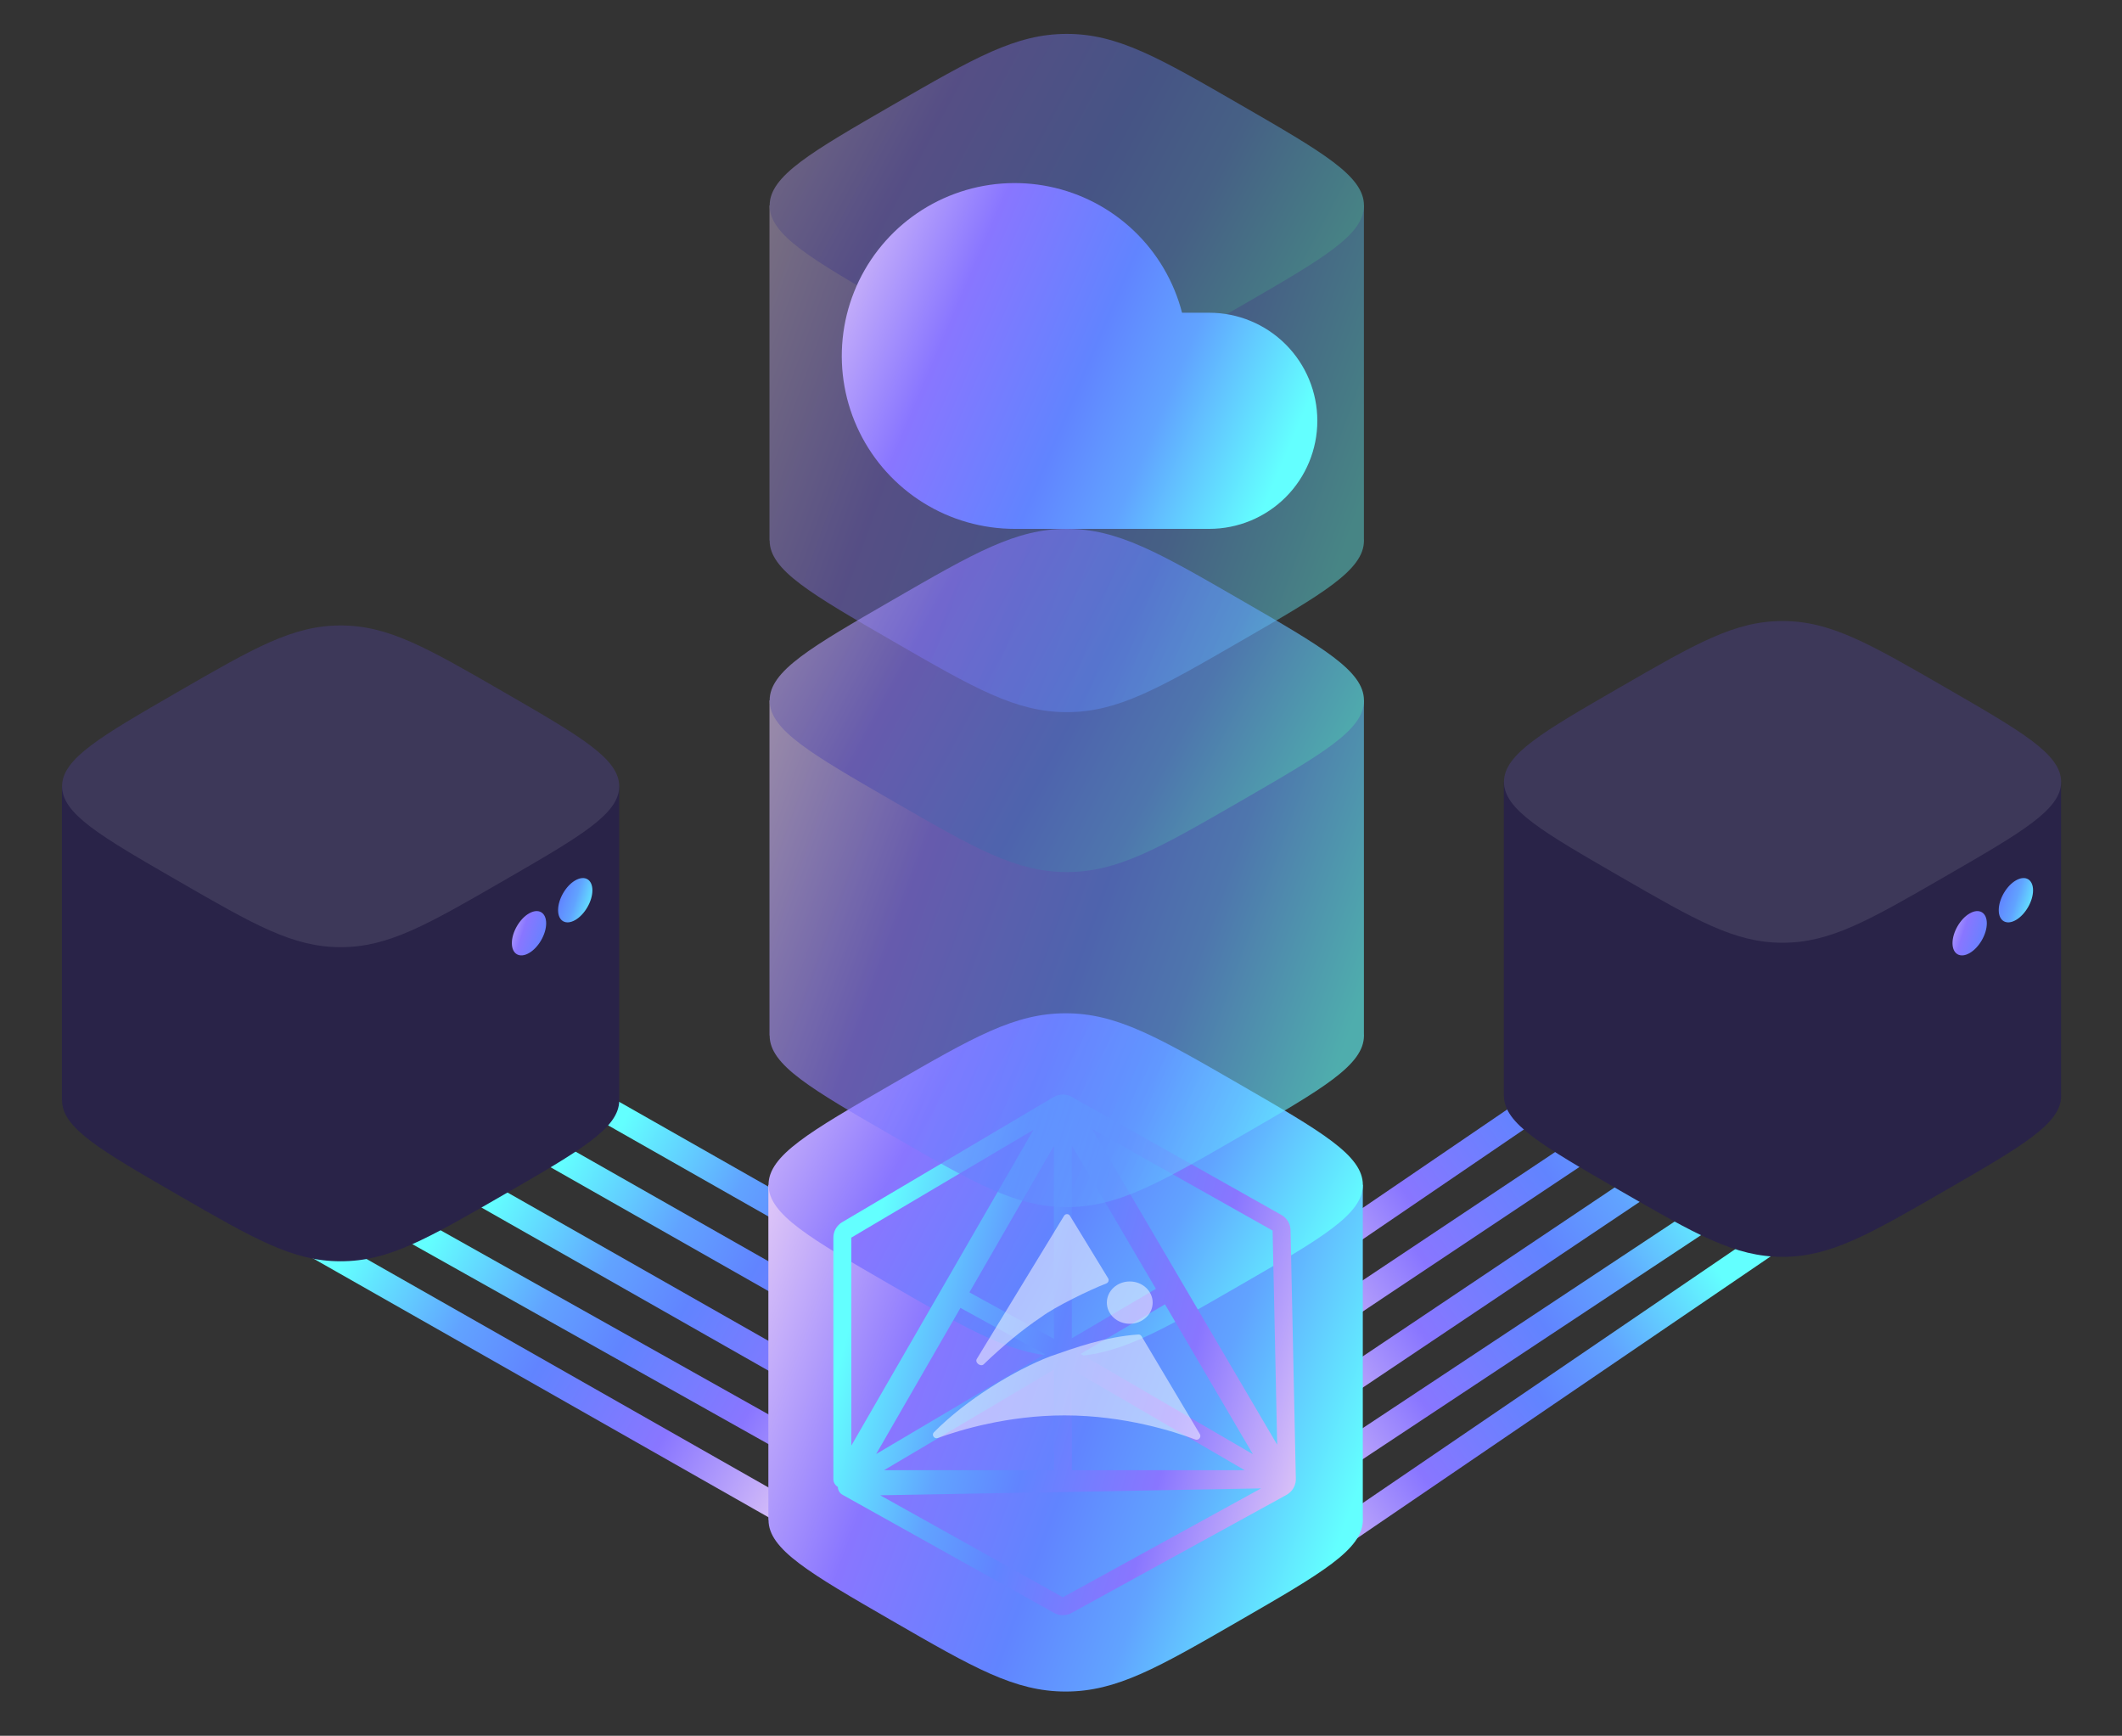 <svg width="626" height="512" viewBox="0 0 626 512" fill="none" xmlns="http://www.w3.org/2000/svg">
<rect x="0" y="0" width="626" height="512" fill="#333333" stroke="none"/>
<g clip-path="url(#clip0_201_30854)">
<path d="M318.382 406.545L169.222 321.766" stroke="url(#paint0_linear_201_30854)" stroke-width="7.649" stroke-linecap="round" stroke-linejoin="round"/>
<path d="M300.217 418.222L151.058 333.443" stroke="url(#paint1_linear_201_30854)" stroke-width="7.649" stroke-linecap="round" stroke-linejoin="round"/>
<path d="M279.458 429.899L130.298 345.12" stroke="url(#paint2_linear_201_30854)" stroke-width="7.649" stroke-linecap="round" stroke-linejoin="round"/>
<path d="M259.996 440.279L112.085 357.241" stroke="url(#paint3_linear_201_30854)" stroke-width="7.649" stroke-linecap="round" stroke-linejoin="round"/>
<path d="M235.344 448.064L86.184 363.285" stroke="url(#paint4_linear_201_30854)" stroke-width="7.649" stroke-linecap="round" stroke-linejoin="round"/>
<path d="M382.317 461.404L521.552 366.514" stroke="url(#paint5_linear_201_30854)" stroke-width="7.649" stroke-linecap="round" stroke-linejoin="round"/>
<path d="M381.595 439.359L523.159 345.614" stroke="url(#paint6_linear_201_30854)" stroke-width="7.649" stroke-linecap="round" stroke-linejoin="round"/>
<path d="M379.73 419.642L526.486 321.223" stroke="url(#paint7_linear_201_30854)" stroke-width="7.649" stroke-linecap="round" stroke-linejoin="round"/>
<path d="M379.009 397.597L527.502 298.586" stroke="url(#paint8_linear_201_30854)" stroke-width="7.649" stroke-linecap="round" stroke-linejoin="round"/>
<path d="M377.142 377.881L516.377 282.99" stroke="url(#paint9_linear_201_30854)" stroke-width="7.649" stroke-linecap="round" stroke-linejoin="round"/>
<path d="M402.032 349.507H226.671V448.338L226.716 448.338C226.716 457.022 238.821 464.01 263.029 477.987C287.237 491.963 299.341 498.952 314.382 498.952C329.424 498.952 341.528 491.963 365.736 477.987C389.944 464.01 402.049 457.022 402.049 448.338C402.049 448.154 402.043 447.972 402.032 447.79V349.507Z" fill="url(#paint10_linear_201_30854)"/>
<path d="M263.029 319.857C287.237 305.881 299.341 298.892 314.382 298.892C329.424 298.892 341.528 305.881 365.736 319.857C389.944 333.834 402.049 340.823 402.049 349.507C402.049 358.191 389.944 365.179 365.736 379.156C341.528 393.132 329.424 400.121 314.382 400.121C299.341 400.121 287.237 393.132 263.029 379.156C238.82 365.179 226.716 358.191 226.716 349.507C226.716 340.823 238.82 333.834 263.029 319.857Z" fill="url(#paint11_linear_201_30854)"/>
<g style="mix-blend-mode:overlay">
<path d="M379.632 436.246C379.632 436.247 379.632 436.247 379.632 436.248C379.632 436.262 379.632 436.276 379.633 436.29C379.633 436.366 379.63 436.441 379.624 436.516C379.615 436.627 379.599 436.737 379.577 436.846C379.521 437.114 379.423 437.375 379.283 437.619C379.147 437.856 378.978 438.067 378.783 438.247C378.681 438.341 378.573 438.426 378.459 438.502C378.395 438.545 378.328 438.586 378.26 438.623C378.26 438.623 378.26 438.623 378.26 438.623L314.818 473.464C314.019 473.903 313.051 473.9 312.255 473.455L249.855 438.615L249.853 438.614C249.842 438.608 249.831 438.602 249.82 438.596L379.632 436.246ZM379.632 436.246L378.072 362.925C378.052 361.99 377.54 361.135 376.725 360.676L314.846 325.837L379.632 436.246ZM312.197 325.863C312.204 325.859 312.21 325.855 312.217 325.852C312.611 325.623 313.064 325.496 313.535 325.495C314.001 325.493 314.45 325.614 314.843 325.835L312.197 325.863ZM312.197 325.863L249.795 362.784C248.99 363.261 248.497 364.126 248.497 365.062L248.497 436.299L312.197 325.863ZM280.025 380.947L282.344 382.222M282.344 382.222L313.545 399.383M282.344 382.222L251.143 436.304M282.344 382.222L313.545 328.141M313.545 399.383L313.545 328.141M313.545 399.383L313.545 436.304M313.545 399.383L251.143 436.304M313.545 399.383L376.986 436.304M313.545 399.383L344.612 381.108M313.545 328.141L344.612 381.108M313.545 436.304L376.986 436.304M313.545 436.304L251.143 436.304M376.986 436.304L344.612 381.108M346.893 379.766L344.612 381.108M248.497 436.304C248.497 436.304 248.497 436.304 248.497 436.304L248.497 436.304Z" stroke="url(#paint12_linear_201_30854)" stroke-width="5.292" stroke-linejoin="round"/>
<g style="mix-blend-mode:overlay" opacity="0.5">
<path d="M307.256 388.424C311.27 385.444 321.331 380.528 326.377 378.577C326.985 378.341 327.242 377.613 326.902 377.057L315.645 358.619C315.247 357.968 314.302 357.969 313.905 358.62L288.156 400.855C287.505 401.922 289.304 403.296 290.203 402.427C295.614 397.19 301.564 392.227 307.256 388.424Z" fill="white"/>
<path d="M275.496 422.5C274.733 423.274 275.623 424.545 276.645 424.174C283.352 421.741 297.429 417.5 314.044 417.5C331.717 417.5 346.518 422.299 352.633 424.615C353.568 424.969 354.488 423.895 353.976 423.037L336.752 394.128C336.557 393.802 336.197 393.61 335.818 393.636C326.031 394.308 317.114 397.537 309.727 400.122C299.462 404.073 285.017 412.836 275.496 422.5Z" fill="white"/>
<path d="M333.284 390.474C337.017 390.474 340.044 387.68 340.044 384.234C340.044 380.788 337.017 377.994 333.284 377.994C329.55 377.994 326.524 380.788 326.524 384.234C326.524 387.68 329.55 390.474 333.284 390.474Z" fill="white"/>
</g>
</g>
<path d="M182.659 231.942H18.267V324.589L18.31 324.589C18.31 332.73 29.657 339.281 52.351 352.383C75.045 365.486 86.392 372.037 100.492 372.037C114.592 372.037 125.939 365.486 148.633 352.383C171.327 339.281 182.674 332.73 182.674 324.589C182.674 324.417 182.669 324.246 182.659 324.076V231.942Z" fill="#292348"/>
<path d="M52.351 204.145C75.045 191.043 86.392 184.492 100.492 184.492C114.592 184.492 125.939 191.043 148.633 204.145C171.327 217.248 182.674 223.799 182.674 231.94C182.674 240.08 171.327 246.632 148.633 259.734C125.939 272.836 114.592 279.387 100.492 279.387C86.392 279.387 75.045 272.836 52.351 259.734C29.657 246.632 18.31 240.08 18.31 231.94C18.31 223.799 29.657 217.248 52.351 204.145Z" fill="#3D3859"/>
<path d="M608.028 230.637H443.636V323.284L443.679 323.284C443.679 331.425 455.026 337.976 477.72 351.079C500.414 364.181 511.761 370.732 525.861 370.732C539.961 370.732 551.308 364.181 574.002 351.079C596.696 337.976 608.043 331.425 608.043 323.284C608.043 323.113 608.038 322.941 608.028 322.771V230.637Z" fill="#292348"/>
<path d="M477.72 202.841C500.414 189.738 511.761 183.187 525.861 183.187C539.961 183.187 551.308 189.738 574.002 202.841C596.696 215.943 608.043 222.494 608.043 230.635C608.043 238.776 596.696 245.327 574.002 258.429C551.308 271.531 539.961 278.083 525.861 278.083C511.761 278.083 500.414 271.531 477.72 258.429C455.026 245.327 443.679 238.776 443.679 230.635C443.679 222.494 455.026 215.943 477.72 202.841Z" fill="#3D3859"/>
<path fill-rule="evenodd" clip-rule="evenodd" d="M169.699 259.691C172.495 258.077 174.761 259.386 174.761 262.614C174.761 265.842 172.495 269.767 169.699 271.381C166.904 272.995 164.638 271.686 164.638 268.458C164.638 265.23 166.904 261.305 169.699 259.691ZM156.062 269.433C158.857 267.819 161.123 269.127 161.123 272.355C161.123 275.583 158.857 279.508 156.062 281.122C153.266 282.736 151 281.428 151 278.2C151 274.972 153.266 271.047 156.062 269.433Z" fill="url(#paint13_linear_201_30854)"/>
<path fill-rule="evenodd" clip-rule="evenodd" d="M594.699 259.691C597.495 258.077 599.761 259.386 599.761 262.614C599.761 265.842 597.495 269.767 594.699 271.381C591.904 272.995 589.638 271.686 589.638 268.458C589.638 265.23 591.904 261.305 594.699 259.691ZM581.062 269.433C583.857 267.819 586.123 269.127 586.123 272.355C586.123 275.583 583.857 279.508 581.062 281.122C578.266 282.736 576 281.428 576 278.2C576 274.972 578.266 271.047 581.062 269.433Z" fill="url(#paint14_linear_201_30854)"/>
<g opacity="0.4">
<path d="M402.362 60.615H227V159.445L227.046 159.445C227.046 168.129 239.15 175.117 263.358 189.094C287.566 203.071 299.671 210.059 314.712 210.059C329.753 210.059 341.857 203.071 366.065 189.094C390.274 175.117 402.378 168.129 402.378 159.445C402.378 159.262 402.372 159.079 402.362 158.897V60.615Z" fill="url(#paint15_linear_201_30854)"/>
<path d="M263.358 30.965C287.566 16.988 299.671 10 314.712 10C329.753 10 341.857 16.988 366.065 30.965C390.274 44.942 402.378 51.93 402.378 60.614C402.378 69.298 390.274 76.286 366.065 90.263C341.857 104.24 329.753 111.228 314.712 111.228C299.671 111.228 287.566 104.24 263.358 90.263C239.15 76.286 227.046 69.298 227.046 60.614C227.046 51.93 239.15 44.942 263.358 30.965Z" fill="url(#paint16_linear_201_30854)"/>
</g>
<g opacity="0.6">
<path d="M402.362 206.615H227V305.445L227.046 305.445C227.046 314.129 239.15 321.117 263.358 335.094C287.566 349.071 299.671 356.059 314.712 356.059C329.753 356.059 341.857 349.071 366.065 335.094C390.274 321.117 402.378 314.129 402.378 305.445C402.378 305.262 402.372 305.079 402.362 304.897V206.615Z" fill="url(#paint17_linear_201_30854)"/>
<path d="M263.358 176.965C287.566 162.988 299.671 156 314.712 156C329.753 156 341.857 162.988 366.065 176.965C390.274 190.942 402.378 197.93 402.378 206.614C402.378 215.298 390.274 222.286 366.065 236.263C341.857 250.24 329.753 257.228 314.712 257.228C299.671 257.228 287.566 250.24 263.358 236.263C239.15 222.286 227.046 215.298 227.046 206.614C227.046 197.93 239.15 190.942 263.358 176.965Z" fill="url(#paint18_linear_201_30854)"/>
</g>
<g style="mix-blend-mode:overlay">
<path d="M356.742 92.25H348.71C346.325 83.013 341.396 74.629 334.485 68.053C327.573 61.477 318.956 56.971 309.611 55.047C300.267 53.124 290.57 53.86 281.623 57.172C272.677 60.484 264.838 66.24 258.999 73.784C253.159 81.329 249.553 90.36 248.59 99.851C247.627 109.343 249.345 118.914 253.55 127.478C257.755 136.042 264.277 143.254 272.377 148.296C280.476 153.338 289.827 156.007 299.367 156H356.742C365.196 156 373.304 152.642 379.281 146.664C385.259 140.686 388.617 132.579 388.617 124.125C388.617 115.671 385.259 107.564 379.281 101.586C373.304 95.608 365.196 92.25 356.742 92.25Z" fill="url(#paint19_linear_201_30854)"/>
</g>
</g>
<defs>
<linearGradient id="paint0_linear_201_30854" x1="331.74" y1="394.752" x2="190.92" y2="317.973" gradientUnits="userSpaceOnUse">
<stop stop-color="#EBD2F6"/>
<stop offset="0.327" stop-color="#8976FF"/>
<stop offset="0.593" stop-color="#6184FF"/>
<stop offset="0.754" stop-color="#61A3FF"/>
<stop offset="1" stop-color="#63FFFF"/>
</linearGradient>
<linearGradient id="paint1_linear_201_30854" x1="313.576" y1="406.429" x2="172.756" y2="329.65" gradientUnits="userSpaceOnUse">
<stop stop-color="#EBD2F6"/>
<stop offset="0.327" stop-color="#8976FF"/>
<stop offset="0.593" stop-color="#6184FF"/>
<stop offset="0.754" stop-color="#61A3FF"/>
<stop offset="1" stop-color="#63FFFF"/>
</linearGradient>
<linearGradient id="paint2_linear_201_30854" x1="292.816" y1="418.106" x2="151.996" y2="341.327" gradientUnits="userSpaceOnUse">
<stop stop-color="#EBD2F6"/>
<stop offset="0.327" stop-color="#8976FF"/>
<stop offset="0.593" stop-color="#6184FF"/>
<stop offset="0.754" stop-color="#61A3FF"/>
<stop offset="1" stop-color="#63FFFF"/>
</linearGradient>
<linearGradient id="paint3_linear_201_30854" x1="273.242" y1="428.728" x2="134.397" y2="352.085" gradientUnits="userSpaceOnUse">
<stop stop-color="#EBD2F6"/>
<stop offset="0.327" stop-color="#8976FF"/>
<stop offset="0.593" stop-color="#6184FF"/>
<stop offset="0.754" stop-color="#61A3FF"/>
<stop offset="1" stop-color="#63FFFF"/>
</linearGradient>
<linearGradient id="paint4_linear_201_30854" x1="248.702" y1="436.271" x2="107.883" y2="359.492" gradientUnits="userSpaceOnUse">
<stop stop-color="#EBD2F6"/>
<stop offset="0.327" stop-color="#8976FF"/>
<stop offset="0.593" stop-color="#6184FF"/>
<stop offset="0.754" stop-color="#61A3FF"/>
<stop offset="1" stop-color="#63FFFF"/>
</linearGradient>
<linearGradient id="paint5_linear_201_30854" x1="386.884" y1="478.285" x2="515.738" y2="387.673" gradientUnits="userSpaceOnUse">
<stop stop-color="#EBD2F6"/>
<stop offset="0.327" stop-color="#8976FF"/>
<stop offset="0.593" stop-color="#6184FF"/>
<stop offset="0.754" stop-color="#61A3FF"/>
<stop offset="1" stop-color="#63FFFF"/>
</linearGradient>
<linearGradient id="paint6_linear_201_30854" x1="386.486" y1="456.399" x2="515.053" y2="363.498" gradientUnits="userSpaceOnUse">
<stop stop-color="#EBD2F6"/>
<stop offset="0.327" stop-color="#8976FF"/>
<stop offset="0.593" stop-color="#6184FF"/>
<stop offset="0.754" stop-color="#61A3FF"/>
<stop offset="1" stop-color="#63FFFF"/>
</linearGradient>
<linearGradient id="paint7_linear_201_30854" x1="384.688" y1="437.363" x2="519.082" y2="341.39" gradientUnits="userSpaceOnUse">
<stop stop-color="#EBD2F6"/>
<stop offset="0.327" stop-color="#8976FF"/>
<stop offset="0.593" stop-color="#6184FF"/>
<stop offset="0.754" stop-color="#61A3FF"/>
<stop offset="1" stop-color="#63FFFF"/>
</linearGradient>
<linearGradient id="paint8_linear_201_30854" x1="384.078" y1="415.502" x2="519.548" y2="318.234" gradientUnits="userSpaceOnUse">
<stop stop-color="#EBD2F6"/>
<stop offset="0.327" stop-color="#8976FF"/>
<stop offset="0.593" stop-color="#6184FF"/>
<stop offset="0.754" stop-color="#61A3FF"/>
<stop offset="1" stop-color="#63FFFF"/>
</linearGradient>
<linearGradient id="paint9_linear_201_30854" x1="381.709" y1="394.762" x2="510.564" y2="304.15" gradientUnits="userSpaceOnUse">
<stop stop-color="#EBD2F6"/>
<stop offset="0.327" stop-color="#8976FF"/>
<stop offset="0.593" stop-color="#6184FF"/>
<stop offset="0.754" stop-color="#61A3FF"/>
<stop offset="1" stop-color="#63FFFF"/>
</linearGradient>
<linearGradient id="paint10_linear_201_30854" x1="210.965" y1="370.296" x2="400.667" y2="439.285" gradientUnits="userSpaceOnUse">
<stop stop-color="#EBD2F6"/>
<stop offset="0.327" stop-color="#8976FF"/>
<stop offset="0.593" stop-color="#6184FF"/>
<stop offset="0.754" stop-color="#61A3FF"/>
<stop offset="1" stop-color="#63FFFF"/>
</linearGradient>
<linearGradient id="paint11_linear_201_30854" x1="211.014" y1="312.974" x2="377.722" y2="402.454" gradientUnits="userSpaceOnUse">
<stop stop-color="#EBD2F6"/>
<stop offset="0.327" stop-color="#8976FF"/>
<stop offset="0.593" stop-color="#6184FF"/>
<stop offset="0.754" stop-color="#61A3FF"/>
<stop offset="1" stop-color="#63FFFF"/>
</linearGradient>
<linearGradient id="paint12_linear_201_30854" x1="388.257" y1="451.252" x2="244.8" y2="412.131" gradientUnits="userSpaceOnUse">
<stop stop-color="#EBD2F6"/>
<stop offset="0.327" stop-color="#8976FF"/>
<stop offset="0.593" stop-color="#6184FF"/>
<stop offset="0.754" stop-color="#61A3FF"/>
<stop offset="1" stop-color="#63FFFF"/>
</linearGradient>
<linearGradient id="paint13_linear_201_30854" x1="148.872" y1="262.173" x2="175.228" y2="270.68" gradientUnits="userSpaceOnUse">
<stop stop-color="#EBD2F6"/>
<stop offset="0.327" stop-color="#8976FF"/>
<stop offset="0.593" stop-color="#6184FF"/>
<stop offset="0.754" stop-color="#61A3FF"/>
<stop offset="1" stop-color="#63FFFF"/>
</linearGradient>
<linearGradient id="paint14_linear_201_30854" x1="573.872" y1="262.173" x2="600.228" y2="270.68" gradientUnits="userSpaceOnUse">
<stop stop-color="#EBD2F6"/>
<stop offset="0.327" stop-color="#8976FF"/>
<stop offset="0.593" stop-color="#6184FF"/>
<stop offset="0.754" stop-color="#61A3FF"/>
<stop offset="1" stop-color="#63FFFF"/>
</linearGradient>
<linearGradient id="paint15_linear_201_30854" x1="211.294" y1="81.403" x2="400.997" y2="150.393" gradientUnits="userSpaceOnUse">
<stop stop-color="#EBD2F6"/>
<stop offset="0.327" stop-color="#8976FF"/>
<stop offset="0.593" stop-color="#6184FF"/>
<stop offset="0.754" stop-color="#61A3FF"/>
<stop offset="1" stop-color="#63FFFF"/>
</linearGradient>
<linearGradient id="paint16_linear_201_30854" x1="211.343" y1="24.081" x2="378.051" y2="113.562" gradientUnits="userSpaceOnUse">
<stop stop-color="#EBD2F6"/>
<stop offset="0.327" stop-color="#8976FF"/>
<stop offset="0.593" stop-color="#6184FF"/>
<stop offset="0.754" stop-color="#61A3FF"/>
<stop offset="1" stop-color="#63FFFF"/>
</linearGradient>
<linearGradient id="paint17_linear_201_30854" x1="211.294" y1="227.403" x2="400.997" y2="296.393" gradientUnits="userSpaceOnUse">
<stop stop-color="#EBD2F6"/>
<stop offset="0.327" stop-color="#8976FF"/>
<stop offset="0.593" stop-color="#6184FF"/>
<stop offset="0.754" stop-color="#61A3FF"/>
<stop offset="1" stop-color="#63FFFF"/>
</linearGradient>
<linearGradient id="paint18_linear_201_30854" x1="211.343" y1="170.081" x2="378.051" y2="259.562" gradientUnits="userSpaceOnUse">
<stop stop-color="#EBD2F6"/>
<stop offset="0.327" stop-color="#8976FF"/>
<stop offset="0.593" stop-color="#6184FF"/>
<stop offset="0.754" stop-color="#61A3FF"/>
<stop offset="1" stop-color="#63FFFF"/>
</linearGradient>
<linearGradient id="paint19_linear_201_30854" x1="235.766" y1="68.189" x2="381.168" y2="130.162" gradientUnits="userSpaceOnUse">
<stop stop-color="#EBD2F6"/>
<stop offset="0.327" stop-color="#8976FF"/>
<stop offset="0.593" stop-color="#6184FF"/>
<stop offset="0.754" stop-color="#61A3FF"/>
<stop offset="1" stop-color="#63FFFF"/>
</linearGradient>
<clipPath id="clip0_201_30854">
<rect width="626" height="512" fill="white"/>
</clipPath>
</defs>
</svg>
